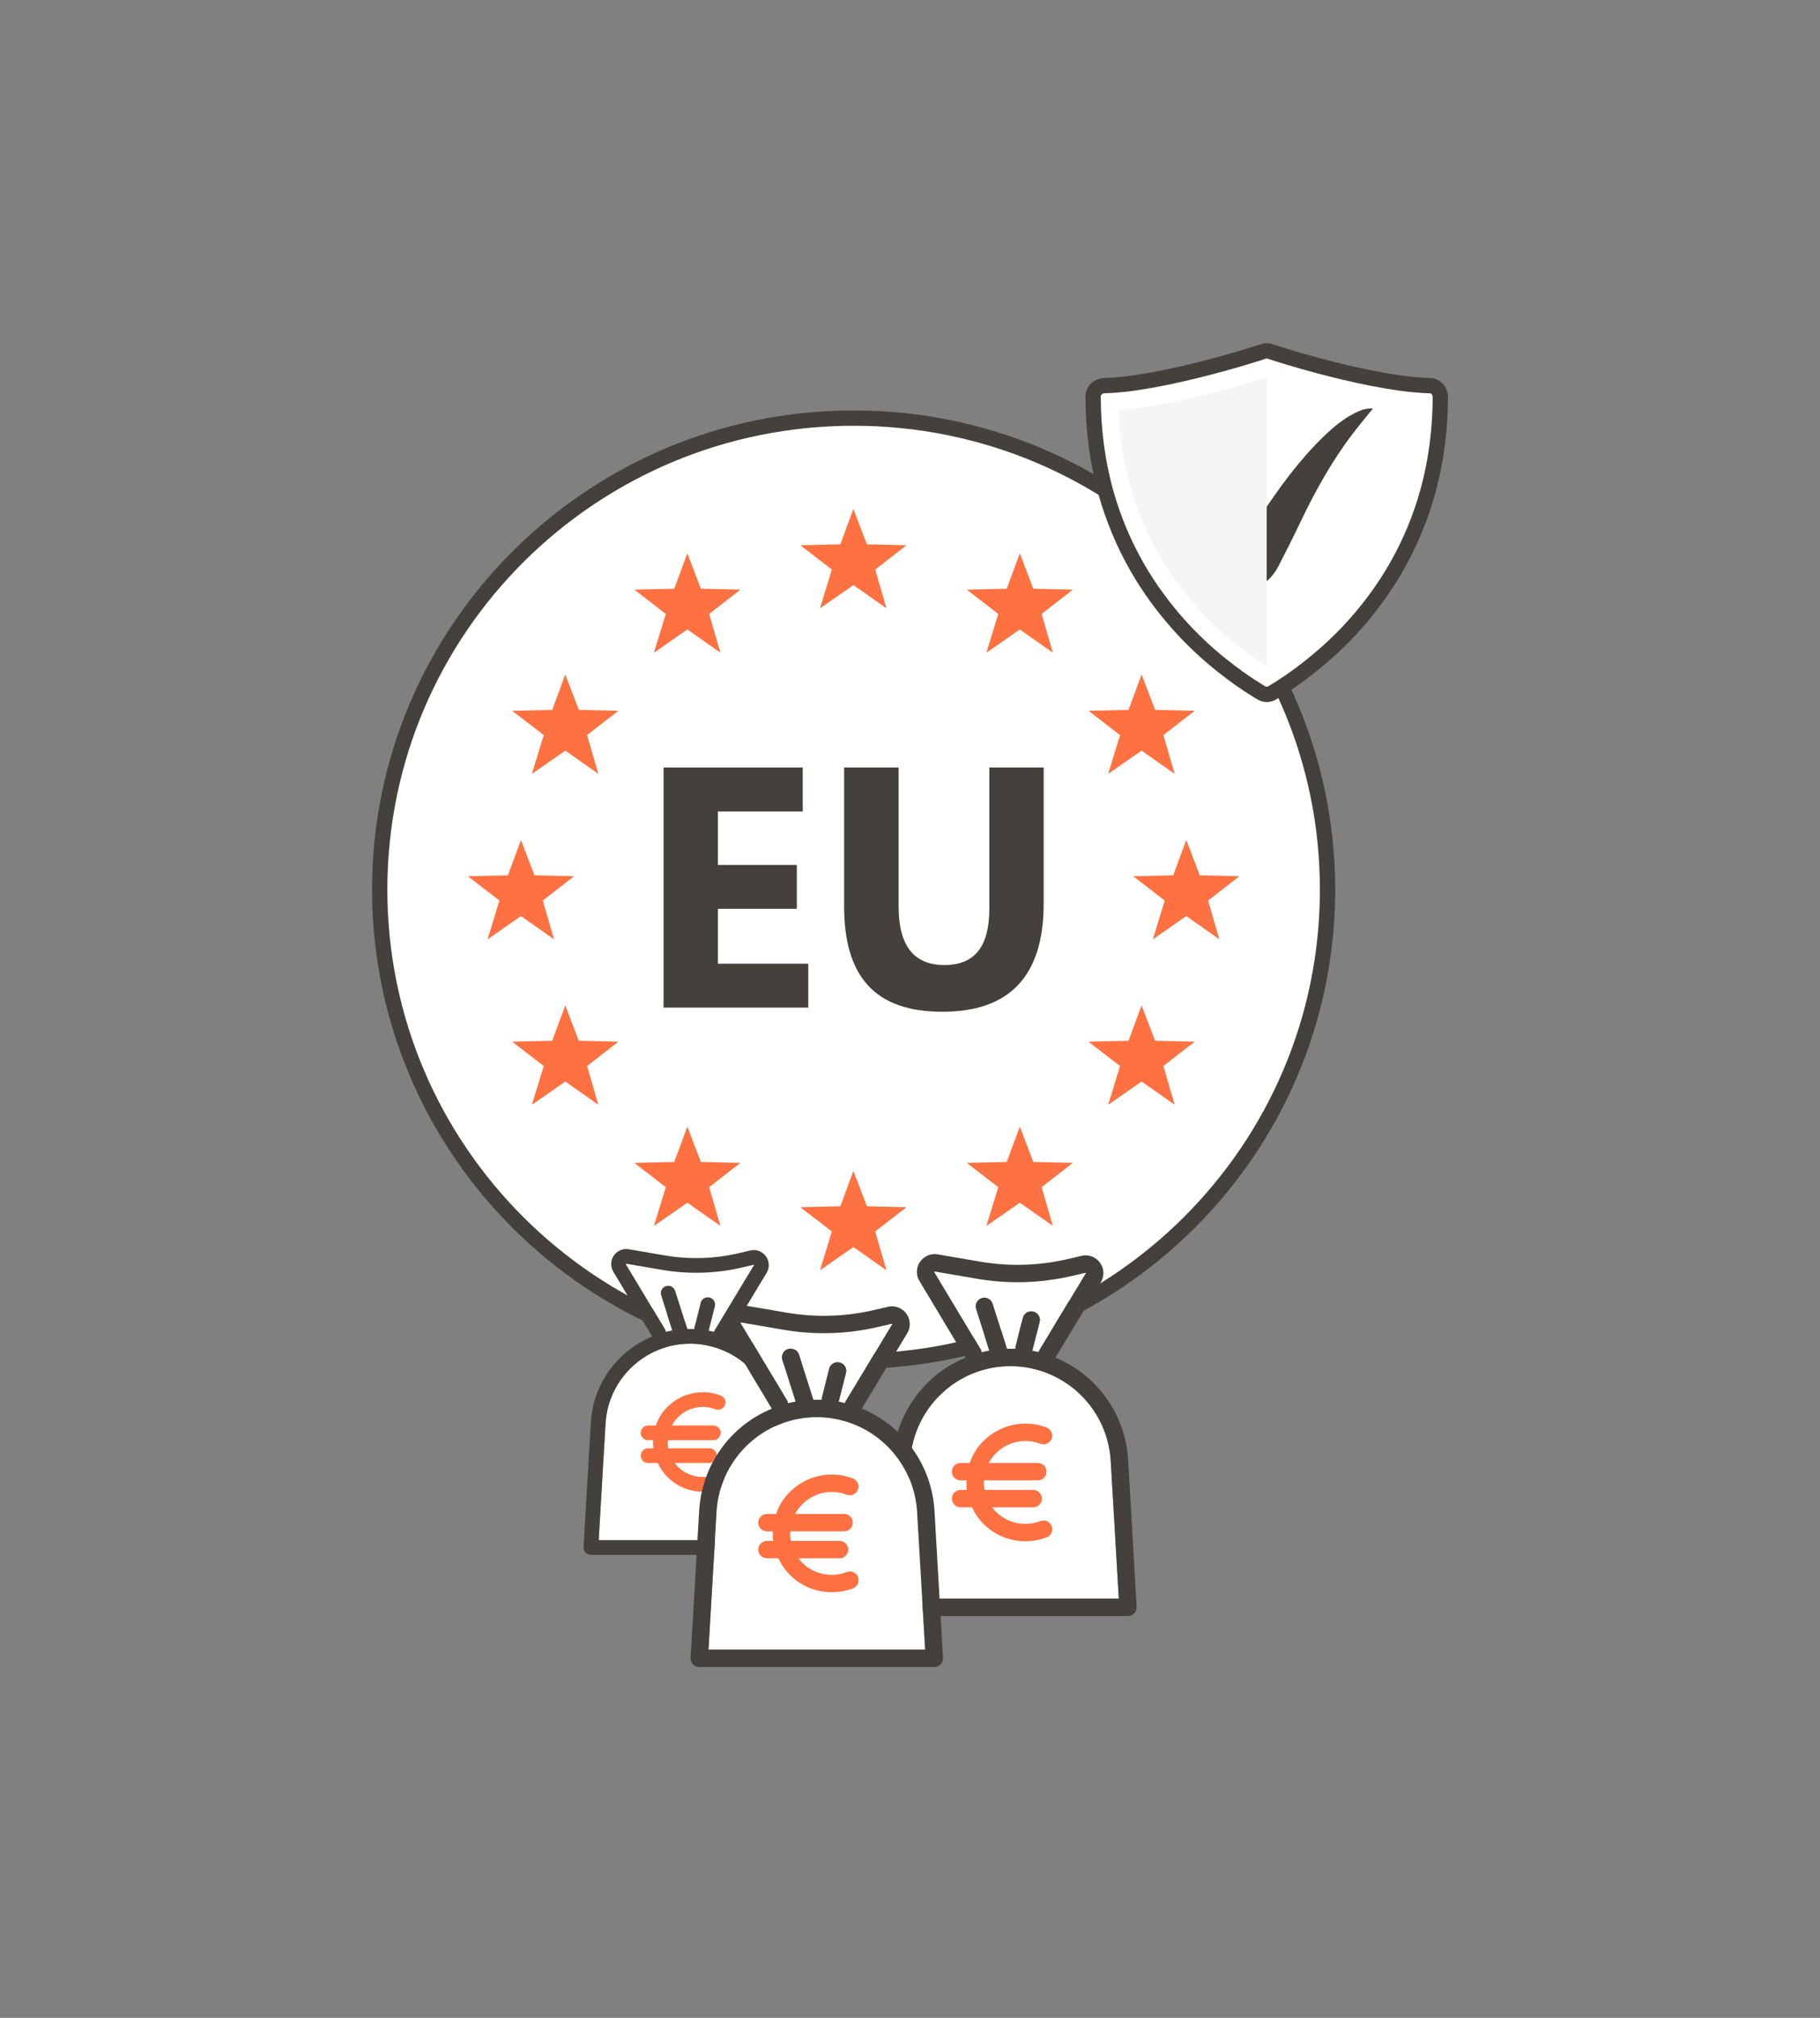 <svg width="480" height="532" viewBox="0 0 480 532" fill="none" xmlns="http://www.w3.org/2000/svg">
<rect x="0" y="0" width="480" height="532" fill="#808080" stroke="none"/>
<path d="M225.132 358.867C294.162 358.867 350.122 303.207 350.122 234.548C350.122 165.889 294.162 110.23 225.132 110.23C156.102 110.23 100.142 165.889 100.142 234.548C100.142 303.207 156.102 358.867 225.132 358.867Z" fill="white" stroke="#44403C" stroke-width="4.032" stroke-miterlimit="10" stroke-linejoin="round"/>
<path d="M140.267 291.275L143.41 281.048L135.093 274.638L145.645 274.397L149.082 265.073L152.648 274.397L163.081 274.634L154.834 281.048L157.801 291.258L149.091 285.133L140.267 291.271V291.275Z" fill="#FF7141"/>
<path d="M140.267 204.036L143.41 193.808L135.093 187.399L145.645 187.158L149.082 177.833L152.648 187.158L163.081 187.395L154.834 193.808L157.801 204.018L149.091 197.894L140.267 204.032V204.036Z" fill="#FF7141"/>
<path d="M128.578 247.656L131.72 237.428L123.403 231.019L133.955 230.778L137.393 221.453L140.959 230.778L151.392 231.014L143.145 237.428L146.111 247.638L137.402 241.514L128.578 247.651V247.656Z" fill="#FF7141"/>
<path d="M304.041 247.656L307.183 237.428L298.866 231.019L309.418 230.778L312.856 221.453L316.422 230.778L326.854 231.014L318.608 237.428L321.574 247.638L312.865 241.514L304.041 247.651V247.656Z" fill="#FF7141"/>
<path d="M292.258 291.275L295.4 281.048L287.083 274.638L297.635 274.397L301.073 265.073L304.638 274.397L315.071 274.634L306.825 281.048L309.791 291.258L301.081 285.133L292.258 291.271V291.275Z" fill="#FF7141"/>
<path d="M292.258 204.036L295.4 193.808L287.083 187.399L297.635 187.158L301.073 177.833L304.638 187.158L315.071 187.395L306.825 193.808L309.791 204.018L301.081 197.894L292.258 204.032V204.036Z" fill="#FF7141"/>
<path d="M216.253 160.39L219.395 150.162L211.078 143.753L221.63 143.512L225.068 134.188L228.634 143.512L239.066 143.749L230.82 150.162L233.786 160.372L225.077 154.248L216.253 160.386V160.39Z" fill="#FF7141"/>
<path d="M172.459 323.221L175.601 312.993L167.284 306.584L177.836 306.343L181.274 297.018L184.84 306.343L195.272 306.579L187.026 312.993L189.992 323.203L181.283 317.079L172.459 323.216V323.221Z" fill="#FF7141"/>
<path d="M260.139 323.221L263.282 312.993L254.965 306.584L265.517 306.343L268.955 297.018L272.52 306.343L282.953 306.579L274.706 312.993L277.673 323.203L268.963 317.079L260.139 323.216V323.221Z" fill="#FF7141"/>
<path d="M172.459 172.091L175.601 161.863L167.284 155.454L177.836 155.213L181.274 145.888L184.84 155.213L195.272 155.449L187.026 161.863L189.992 172.073L181.283 165.949L172.459 172.086V172.091Z" fill="#FF7141"/>
<path d="M260.139 172.091L263.282 161.863L254.965 155.454L265.517 155.213L268.955 145.888L272.52 155.213L282.953 155.449L274.706 161.863L277.673 172.073L268.963 165.949L260.139 172.086V172.091Z" fill="#FF7141"/>
<path d="M216.253 334.908L219.395 324.68L211.078 318.271L221.63 318.03L225.068 308.706L228.634 318.03L239.066 318.267L230.82 324.68L233.786 334.891L225.077 328.766L216.253 334.904V334.908Z" fill="#FF7141"/>
<path d="M213.169 265.643H175.004V202.344H211.706V213.952H189.337V228.033H210.15V239.598H189.337V254.078H213.169V265.643Z" fill="#44403C"/>
<path d="M275.254 238.23C275.254 257.239 266.346 266.743 248.54 266.743C230.733 266.743 222.623 257.458 222.623 238.892V202.344H237.001V239.068C237.001 249.308 241.025 254.429 249.073 254.429C257.121 254.429 260.921 249.484 260.921 239.598V202.344H275.254V238.23Z" fill="#44403C"/>
<path d="M246.384 335.362C246.384 335.339 246.384 335.316 246.407 335.27C246.453 335.225 246.476 335.225 246.499 335.225L257.621 337.128C265.877 338.55 274.339 338.321 282.503 336.44L286.241 335.569C286.287 335.546 286.333 335.569 286.355 335.614C286.378 335.66 286.378 335.66 286.378 335.683L274.132 355.956C274.041 356.116 273.949 356.3 273.903 356.483C273.353 356.346 272.802 356.231 272.252 356.116C272.252 356.093 272.275 356.07 272.275 356.024L274.178 348.548C274.499 347.31 273.743 346.072 272.527 345.774C271.312 345.475 270.05 346.209 269.752 347.425L267.872 354.924C267.803 355.153 267.803 355.382 267.803 355.612C267.367 355.589 266.932 355.589 266.496 355.589C266.198 355.589 265.877 355.589 265.579 355.612L261.795 343.733C261.428 342.517 260.144 341.852 258.928 342.219C257.713 342.586 257.048 343.87 257.415 345.086C257.415 345.109 257.415 345.109 257.437 345.131L260.923 356.093C260.235 356.208 259.57 356.368 258.882 356.529C258.836 356.208 258.745 355.91 258.561 355.635L246.384 335.362ZM237.922 421.474L240.055 385.103C240.926 370.495 253.47 359.35 268.078 360.221C269.683 360.313 271.289 360.565 272.848 360.955C284.108 363.753 292.226 373.522 292.937 385.103L295.07 421.474H237.922Z" fill="white"/>
<path d="M297.524 384.827C296.813 372.925 289.36 362.491 278.352 357.927L290.392 337.976C290.415 337.953 290.438 337.907 290.438 337.884C291.676 335.614 290.827 332.77 288.534 331.532C287.525 330.981 286.356 330.821 285.255 331.096L281.494 331.967C273.926 333.71 266.083 333.94 258.424 332.61L247.301 330.706C244.756 330.27 242.325 331.99 241.889 334.536C241.706 335.568 241.889 336.623 242.394 337.54C242.417 337.563 242.417 337.609 242.44 337.632L254.617 357.95C243.586 362.491 236.156 372.948 235.468 384.85L233.198 423.652C233.129 424.913 234.092 425.991 235.331 426.06C235.376 426.06 235.422 426.06 235.468 426.06H297.478C298.739 426.06 299.771 425.051 299.771 423.789C299.771 423.744 299.771 423.698 299.771 423.652L297.524 384.827ZM246.384 335.361C246.384 335.339 246.384 335.316 246.407 335.27C246.453 335.224 246.476 335.224 246.499 335.224L257.621 337.127C265.877 338.549 274.339 338.32 282.503 336.439L286.241 335.568C286.287 335.545 286.333 335.568 286.356 335.614C286.378 335.66 286.378 335.66 286.378 335.683L274.132 355.955C274.041 356.115 273.949 356.299 273.903 356.482C273.353 356.345 272.802 356.23 272.252 356.115C272.252 356.093 272.275 356.07 272.275 356.024L274.178 348.548C274.499 347.309 273.743 346.071 272.527 345.773C271.312 345.475 270.05 346.209 269.752 347.424L267.872 354.923C267.803 355.152 267.803 355.382 267.803 355.611C267.367 355.588 266.932 355.588 266.496 355.588C266.198 355.588 265.877 355.588 265.579 355.611L261.795 343.732C261.428 342.516 260.144 341.851 258.928 342.218C257.713 342.585 257.048 343.869 257.415 345.085C257.415 345.108 257.415 345.108 257.438 345.131L260.923 356.093C260.235 356.207 259.57 356.368 258.882 356.528C258.836 356.207 258.745 355.909 258.561 355.634L246.384 335.361ZM237.922 421.473L240.055 385.102C240.926 370.494 253.47 359.349 268.078 360.22C269.684 360.312 271.289 360.564 272.848 360.954C284.108 363.752 292.226 373.521 292.937 385.102L295.07 421.473H237.922Z" fill="#44403C"/>
<path d="M277.37 402.394C276.957 401.202 275.65 400.583 274.434 400.995C274.388 401.018 274.342 401.018 274.32 401.041C270.283 402.578 265.697 401.615 262.647 398.565C262.28 398.221 261.936 397.831 261.661 397.395H272.485C273.746 397.395 274.778 396.363 274.778 395.102C274.778 393.841 273.746 392.809 272.485 392.809H259.643C259.482 391.983 259.436 391.134 259.482 390.286H273.7C274.962 390.286 275.994 389.254 275.994 387.993C275.994 386.731 274.962 385.699 273.7 385.699H260.766C261.271 384.759 261.913 383.888 262.67 383.131C265.72 380.058 270.306 379.072 274.342 380.631C275.512 381.09 276.842 380.517 277.324 379.324C277.782 378.155 277.209 376.825 276.017 376.343H275.994C270.26 374.141 263.771 375.54 259.413 379.875C257.739 381.503 256.501 383.498 255.767 385.699H253.336C252.075 385.699 251.043 386.731 251.043 387.993C251.043 389.254 252.075 390.286 253.336 390.286H254.896C254.873 391.134 254.896 391.983 255.01 392.809H253.336C252.075 392.809 251.043 393.841 251.043 395.102C251.043 396.363 252.075 397.395 253.336 397.395H256.34C257.12 399.023 258.152 400.514 259.413 401.798C263.748 406.132 270.238 407.508 275.971 405.33C277.163 404.917 277.782 403.61 277.37 402.394Z" fill="#FF7141"/>
<path d="M165.046 333.289C165.046 333.269 165.046 333.25 165.065 333.211C165.104 333.172 165.123 333.172 165.143 333.172L174.542 334.781C181.518 335.982 188.669 335.789 195.569 334.199L198.727 333.463C198.766 333.444 198.805 333.463 198.824 333.502C198.844 333.541 198.844 333.541 198.844 333.56L188.495 350.692C188.417 350.827 188.34 350.982 188.301 351.137C187.836 351.021 187.371 350.924 186.906 350.827C186.906 350.808 186.925 350.788 186.925 350.75L188.534 344.432C188.805 343.385 188.166 342.339 187.138 342.087C186.111 341.835 185.045 342.455 184.793 343.482L183.204 349.819C183.146 350.013 183.146 350.207 183.146 350.401C182.778 350.381 182.41 350.381 182.042 350.381C181.79 350.381 181.518 350.381 181.266 350.401L178.069 340.362C177.759 339.335 176.673 338.773 175.646 339.083C174.619 339.393 174.057 340.478 174.367 341.506C174.367 341.525 174.367 341.525 174.387 341.544L177.332 350.808C176.751 350.905 176.189 351.04 175.608 351.176C175.569 350.905 175.491 350.653 175.336 350.42L165.046 333.289ZM157.895 406.059L159.697 375.323C160.433 362.978 171.034 353.56 183.379 354.296C184.735 354.374 186.092 354.587 187.41 354.916C196.925 357.281 203.786 365.536 204.386 375.323L206.189 406.059H157.895Z" fill="white"/>
<path d="M208.262 375.09C207.661 365.032 201.363 356.214 192.061 352.358L202.235 335.497C202.255 335.478 202.274 335.439 202.274 335.42C203.32 333.501 202.603 331.098 200.665 330.052C199.813 329.586 198.824 329.451 197.894 329.683L194.716 330.42C188.321 331.893 181.693 332.086 175.22 330.962L165.821 329.354C163.67 328.986 161.615 330.439 161.247 332.59C161.092 333.462 161.247 334.354 161.674 335.129C161.693 335.148 161.693 335.187 161.712 335.207L172.003 352.377C162.681 356.214 156.402 365.051 155.821 375.109L153.902 407.9C153.844 408.965 154.658 409.876 155.705 409.934C155.743 409.934 155.782 409.934 155.821 409.934H208.223C209.289 409.934 210.161 409.082 210.161 408.016C210.161 407.977 210.161 407.938 210.161 407.9L208.262 375.09ZM165.046 333.288C165.046 333.269 165.046 333.249 165.065 333.21C165.104 333.172 165.123 333.172 165.143 333.172L174.542 334.78C181.518 335.982 188.669 335.788 195.569 334.199L198.727 333.462C198.766 333.443 198.805 333.462 198.824 333.501C198.844 333.54 198.844 333.54 198.844 333.559L188.495 350.691C188.417 350.827 188.34 350.982 188.301 351.137C187.836 351.02 187.371 350.923 186.906 350.827C186.906 350.807 186.925 350.788 186.925 350.749L188.534 344.431C188.805 343.385 188.166 342.338 187.138 342.086C186.111 341.834 185.045 342.455 184.793 343.482L183.204 349.819C183.146 350.013 183.146 350.206 183.146 350.4C182.778 350.381 182.41 350.381 182.042 350.381C181.79 350.381 181.518 350.381 181.266 350.4L178.069 340.362C177.759 339.334 176.673 338.772 175.646 339.082C174.619 339.393 174.057 340.478 174.367 341.505C174.367 341.524 174.367 341.524 174.387 341.544L177.332 350.807C176.751 350.904 176.189 351.04 175.608 351.175C175.569 350.904 175.491 350.652 175.336 350.42L165.046 333.288ZM157.895 406.059L159.697 375.322C160.433 362.978 171.034 353.559 183.379 354.296C184.735 354.373 186.092 354.586 187.41 354.916C196.925 357.28 203.786 365.536 204.386 375.322L206.189 406.059H157.895Z" fill="#44403C"/>
<path d="M191.227 389.933C190.878 388.925 189.774 388.402 188.747 388.751C188.708 388.77 188.669 388.77 188.65 388.79C185.239 390.088 181.363 389.274 178.786 386.697C178.476 386.406 178.185 386.077 177.952 385.708H187.099C188.165 385.708 189.037 384.836 189.037 383.77C189.037 382.704 188.165 381.832 187.099 381.832H176.247C176.111 381.135 176.072 380.418 176.111 379.701H188.127C189.192 379.701 190.065 378.829 190.065 377.763C190.065 376.697 189.192 375.825 188.127 375.825H177.196C177.623 375.03 178.165 374.294 178.805 373.654C181.382 371.057 185.258 370.224 188.669 371.542C189.658 371.929 190.782 371.445 191.189 370.437C191.576 369.449 191.092 368.325 190.084 367.918H190.065C185.22 366.057 179.735 367.24 176.053 370.902C174.638 372.278 173.592 373.964 172.972 375.825H170.917C169.852 375.825 168.979 376.697 168.979 377.763C168.979 378.829 169.852 379.701 170.917 379.701H172.235C172.216 380.418 172.235 381.135 172.332 381.832H170.917C169.852 381.832 168.979 382.704 168.979 383.77C168.979 384.836 169.852 385.708 170.917 385.708H173.456C174.115 387.084 174.987 388.344 176.053 389.429C179.716 393.092 185.2 394.255 190.045 392.414C191.053 392.065 191.576 390.96 191.227 389.933Z" fill="#FF7141"/>
<path d="M195.314 348.802C195.314 348.779 195.314 348.756 195.337 348.71C195.382 348.665 195.405 348.665 195.428 348.665L206.551 350.568C214.806 351.99 223.268 351.76 231.432 349.88L235.17 349.009C235.216 348.986 235.262 349.009 235.285 349.054C235.308 349.1 235.308 349.1 235.308 349.123L223.062 369.396C222.97 369.556 222.879 369.74 222.833 369.923C222.282 369.785 221.732 369.671 221.182 369.556C221.182 369.533 221.205 369.51 221.205 369.464L223.108 361.988C223.429 360.75 222.672 359.512 221.457 359.214C220.241 358.915 218.98 359.649 218.682 360.865L216.802 368.364C216.733 368.593 216.733 368.822 216.733 369.052C216.297 369.029 215.861 369.029 215.426 369.029C215.127 369.029 214.806 369.029 214.508 369.052L210.724 357.173C210.357 355.957 209.073 355.292 207.858 355.659C206.642 356.026 205.977 357.31 206.344 358.526C206.344 358.548 206.344 358.548 206.367 358.571L209.853 369.533C209.165 369.648 208.5 369.808 207.812 369.969C207.766 369.648 207.674 369.35 207.491 369.075L195.314 348.802ZM186.852 434.914L188.984 398.543C189.856 383.935 202.4 372.79 217.008 373.661C218.613 373.753 220.218 374.005 221.778 374.395C233.038 377.193 241.156 386.962 241.867 398.543L244 434.914H186.852Z" fill="white"/>
<path d="M246.453 398.267C245.742 386.365 238.289 375.931 227.282 371.367L239.321 351.416C239.344 351.393 239.367 351.347 239.367 351.324C240.606 349.054 239.757 346.21 237.464 344.972C236.455 344.421 235.285 344.261 234.184 344.536L230.424 345.407C222.856 347.15 215.013 347.38 207.353 346.05L196.231 344.146C193.686 343.71 191.255 345.43 190.819 347.976C190.635 349.008 190.819 350.063 191.323 350.98C191.346 351.003 191.346 351.049 191.369 351.072L203.547 371.39C192.516 375.931 185.086 386.388 184.398 398.29L182.127 437.092C182.059 438.353 183.022 439.431 184.26 439.5C184.306 439.5 184.352 439.5 184.398 439.5H246.408C247.669 439.5 248.701 438.491 248.701 437.229C248.701 437.184 248.701 437.138 248.701 437.092L246.453 398.267ZM195.314 348.801C195.314 348.778 195.314 348.756 195.337 348.71C195.383 348.664 195.405 348.664 195.428 348.664L206.551 350.567C214.806 351.989 223.269 351.76 231.433 349.879L235.171 349.008C235.216 348.985 235.262 349.008 235.285 349.054C235.308 349.1 235.308 349.1 235.308 349.122L223.062 369.395C222.97 369.555 222.879 369.739 222.833 369.922C222.282 369.785 221.732 369.67 221.182 369.555C221.182 369.532 221.205 369.51 221.205 369.464L223.108 361.988C223.429 360.749 222.672 359.511 221.457 359.213C220.241 358.915 218.98 359.649 218.682 360.864L216.802 368.363C216.733 368.592 216.733 368.822 216.733 369.051C216.297 369.028 215.861 369.028 215.426 369.028C215.127 369.028 214.806 369.028 214.508 369.051L210.724 357.172C210.357 355.956 209.073 355.291 207.858 355.658C206.642 356.025 205.977 357.309 206.344 358.525C206.344 358.548 206.344 358.548 206.367 358.571L209.853 369.532C209.165 369.647 208.5 369.808 207.812 369.968C207.766 369.647 207.674 369.349 207.491 369.074L195.314 348.801ZM186.852 434.913L188.984 398.542C189.856 383.934 202.4 372.789 217.008 373.66C218.613 373.752 220.218 374.004 221.778 374.394C233.038 377.192 241.156 386.961 241.867 398.542L244 434.913H186.852Z" fill="#44403C"/>
<path d="M226.299 415.834C225.886 414.642 224.579 414.023 223.364 414.435C223.318 414.458 223.272 414.458 223.249 414.481C219.213 416.018 214.627 415.055 211.577 412.005C211.21 411.661 210.866 411.271 210.59 410.835H221.415C222.676 410.835 223.708 409.803 223.708 408.542C223.708 407.28 222.676 406.248 221.415 406.248H208.572C208.412 405.423 208.366 404.574 208.412 403.726H222.63C223.891 403.726 224.923 402.694 224.923 401.433C224.923 400.171 223.891 399.139 222.63 399.139H209.696C210.201 398.199 210.843 397.328 211.599 396.571C214.65 393.498 219.236 392.512 223.272 394.071C224.442 394.53 225.772 393.957 226.253 392.764C226.712 391.595 226.139 390.264 224.946 389.783H224.923C219.19 387.581 212.7 388.98 208.343 393.315C206.669 394.943 205.431 396.938 204.697 399.139H202.266C201.005 399.139 199.973 400.171 199.973 401.433C199.973 402.694 201.005 403.726 202.266 403.726H203.825C203.802 404.574 203.825 405.423 203.94 406.248H202.266C201.005 406.248 199.973 407.28 199.973 408.542C199.973 409.803 201.005 410.835 202.266 410.835H205.27C206.05 412.463 207.082 413.954 208.343 415.238C212.677 419.572 219.167 420.948 224.9 418.77C226.093 418.357 226.712 417.05 226.299 415.834Z" fill="#FF7141"/>
<path d="M379.858 104.559C379.858 105.646 379.844 106.734 379.808 107.821C379.538 116.082 378.251 124.349 375.792 132.232C373.673 139.035 370.709 145.603 366.998 151.66C363.757 156.941 359.947 161.896 355.717 166.396C352.177 170.163 348.317 173.583 344.244 176.725C341.45 178.878 338.536 180.883 335.508 182.674C334.633 183.193 333.531 183.193 332.664 182.674C332.373 182.504 332.081 182.326 331.79 182.148C328.428 180.094 325.236 177.791 322.151 175.331C318.191 172.175 314.488 168.692 311.09 164.917C306.889 160.247 303.128 155.129 299.979 149.662C296.382 143.407 293.553 136.661 291.619 129.687C289.359 121.534 288.307 113.018 288.3 104.552C288.3 102.959 289.601 101.729 291.122 101.68C293.645 101.609 296.155 101.36 298.657 101.033C299.183 100.962 299.702 100.884 300.221 100.805C305.346 100.023 310.429 98.929 315.469 97.692C320.004 96.576 324.511 95.339 328.982 93.981C329.878 93.711 330.766 93.434 331.655 93.149C332.053 93.022 332.451 92.894 332.842 92.766C333.247 92.63 333.638 92.524 334.072 92.502C334.512 92.481 334.903 92.63 335.301 92.766C337.057 93.341 338.82 93.882 340.59 94.408C345.197 95.78 349.838 97.024 354.516 98.132C359.463 99.305 364.454 100.322 369.494 101.026C371.996 101.353 374.505 101.601 377.029 101.673C378.55 101.601 379.851 103.037 379.851 104.544L379.858 104.559Z" fill="white" stroke="#44403C" stroke-width="4.032" stroke-miterlimit="10"/>
<path d="M358.721 108.259C354.89 109.837 351.776 112.453 348.855 115.311C342.542 121.474 337.381 128.561 332.555 135.904C331.801 137.056 331.026 138.2 330.102 139.586C329.697 138.719 329.505 138.172 329.207 137.688C327.707 135.278 326.399 132.705 324.607 130.523C321.529 126.784 317.485 126.322 313.418 128.931C312.452 129.549 311.606 130.352 310.554 131.191C311.108 131.738 311.52 132.08 311.847 132.485C314.151 135.3 316.902 137.873 318.608 141.008C320.065 143.681 321.145 146.531 322.176 149.389C322.887 151.351 323.228 154.692 325.332 155.637C326.548 156.185 327.97 156.078 329.263 155.751C332.675 154.884 335.483 152.502 337.097 149.41C339.151 145.465 341.149 141.477 343.061 137.461C346.935 129.329 351.307 121.502 356.781 114.322C358.501 112.069 360.321 109.894 362.098 107.683C360.889 107.655 359.759 107.832 358.728 108.252L358.721 108.259Z" fill="#44403C"/>
<g style="mix-blend-mode:multiply">
<path d="M334.075 99.449C333.925 99.499 333.783 99.541 333.634 99.591C332.752 99.868 331.857 100.152 330.876 100.451C326.319 101.837 321.656 103.117 317.014 104.254C311.157 105.69 305.989 106.742 301.212 107.474C300.615 107.567 300.039 107.645 299.548 107.716H299.506C297.914 107.929 296.414 108.093 294.999 108.214C295.269 115.052 296.271 121.642 297.999 127.862C299.783 134.302 302.378 140.493 305.697 146.266C308.541 151.206 312.003 155.955 315.976 160.376C319.09 163.838 322.545 167.094 326.241 170.037C328.978 172.219 331.551 174.074 334.082 175.681V99.449H334.075Z" fill="#F5F5F5"/>
</g>
</svg>
